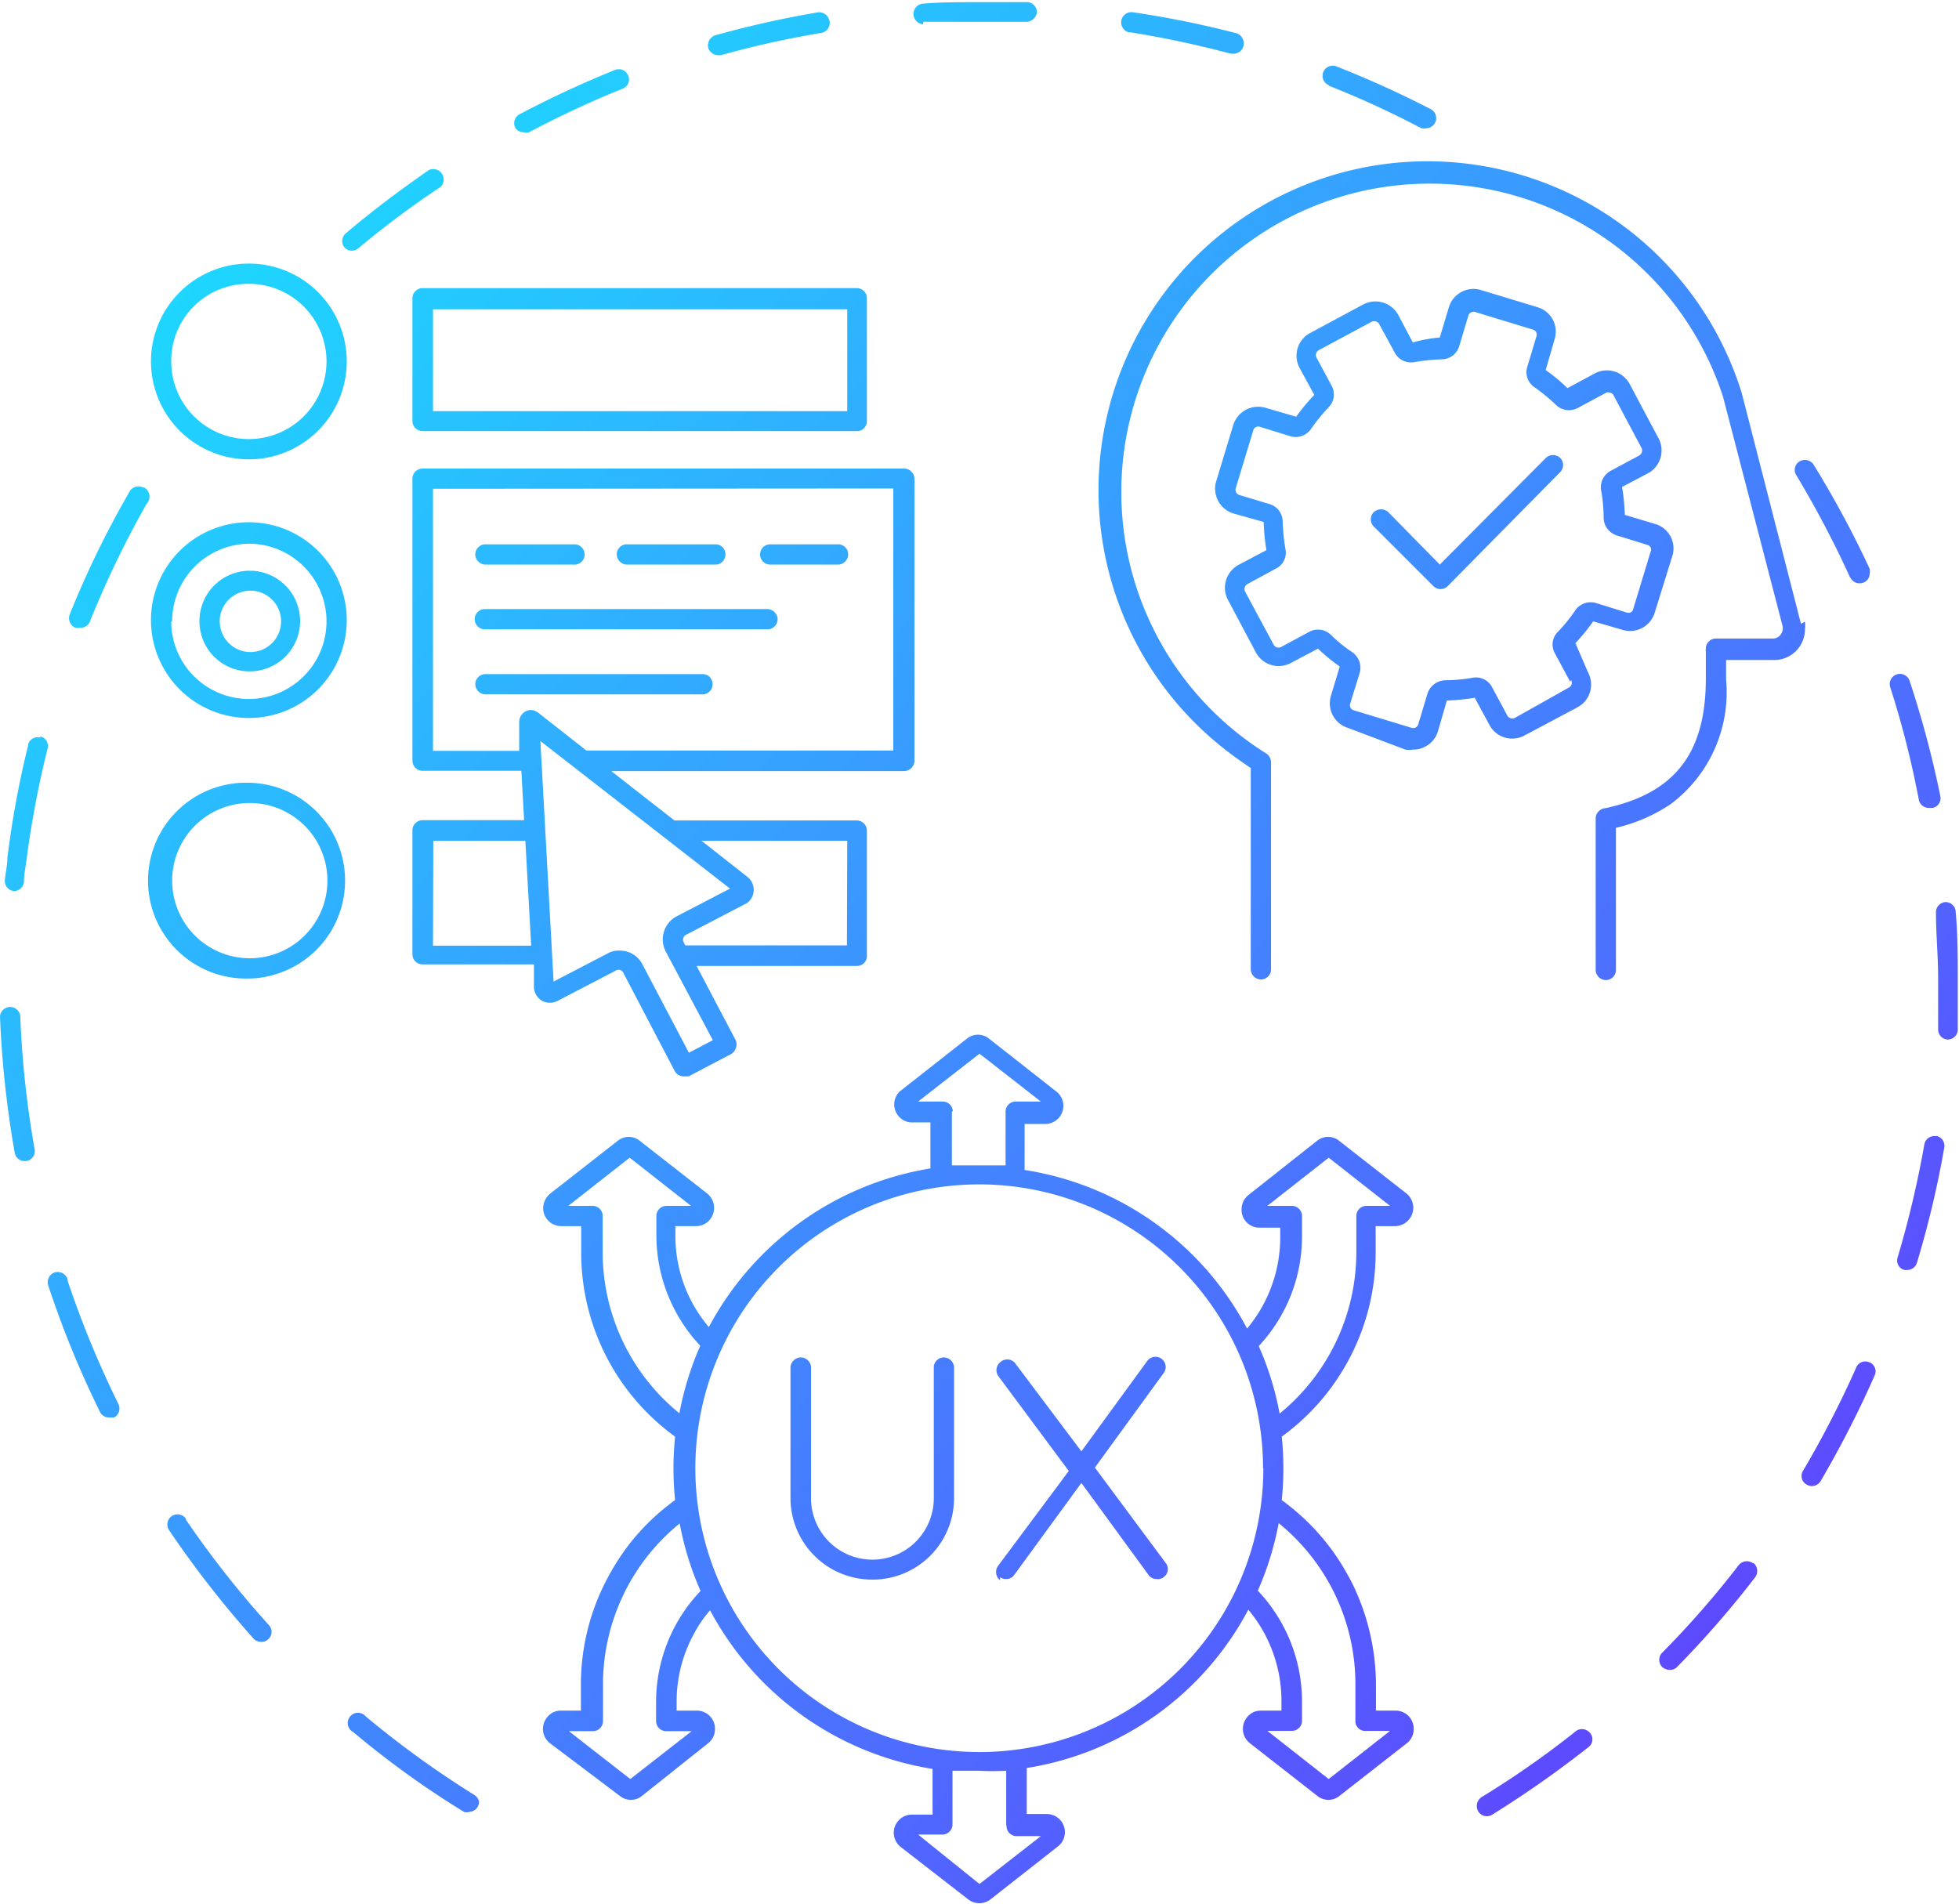 <svg id="_Layer_" data-name=" Layer " xmlns="http://www.w3.org/2000/svg" xmlns:xlink="http://www.w3.org/1999/xlink" viewBox="0 0 63.84 62.05"><defs><style>.cls-1{fill:url(#linear-gradient);}</style><linearGradient id="linear-gradient" x1="711.08" y1="-507.11" x2="757.87" y2="-553.9" gradientTransform="matrix(1, 0, 0, -1, -699.15, -493.96)" gradientUnits="userSpaceOnUse"><stop offset="0" stop-color="#1ed6ff"/><stop offset="1" stop-color="#5d4aff"/></linearGradient></defs><path class="cls-1" d="M20.88,9.78A.33.33,0,0,1,21,9.33h0a33.86,33.86,0,0,1,3.12-1.45.33.33,0,0,1,.43.18.32.32,0,0,1-.18.43h0a32.55,32.55,0,0,0-3.05,1.42.32.32,0,0,1-.16,0A.33.33,0,0,1,20.88,9.78ZM34.17,6.31h0c.58,0,1.17,0,1.75,0h0c.53,0,1.07,0,1.6,0A.35.35,0,0,0,37.87,6a.33.33,0,0,0-.29-.33c-.55,0-1.1,0-1.64,0h0c-.6,0-1.2,0-1.8.05a.34.34,0,0,0-.29.37.34.34,0,0,0,.31.3Zm6.73.34a33.15,33.15,0,0,1,3.29.7h.09A.33.33,0,0,0,44.61,7a.34.34,0,0,0-.25-.32A31.86,31.86,0,0,0,41,6a.33.33,0,0,0-.1.66ZM47.4,8.4a30.44,30.44,0,0,1,3,1.38.4.4,0,0,0,.15,0,.33.33,0,0,0,.16-.62,32.89,32.89,0,0,0-3.09-1.4.33.33,0,0,0-.25.61Zm-19.92-1h.09a30.64,30.64,0,0,1,3.29-.73.33.33,0,0,0,.25-.4A.35.35,0,0,0,30.75,6a32.55,32.55,0,0,0-3.36.75.35.35,0,0,0-.23.41.35.35,0,0,0,.31.24ZM15.54,13.77a.35.35,0,0,0,.22-.08,29.56,29.56,0,0,1,2.68-2,.34.34,0,0,0-.38-.55c-.94.65-1.86,1.34-2.73,2.08a.33.33,0,0,0,0,.47A.37.37,0,0,0,15.54,13.77ZM4.74,38.71a.33.33,0,0,0-.36-.29.33.33,0,0,0-.3.31,33.11,33.11,0,0,0,.48,4.44.32.32,0,0,0,.32.27h.06a.33.33,0,0,0,.27-.38A31.79,31.79,0,0,1,4.74,38.71Zm1.54,8.57a.34.34,0,0,0-.42-.21.34.34,0,0,0-.21.42,32.24,32.24,0,0,0,1.69,4.13.34.34,0,0,0,.3.18l.15,0a.33.33,0,0,0,.15-.44,32.42,32.42,0,0,1-1.65-4ZM5.39,29.64a.32.32,0,0,0-.4.24H5a30.71,30.71,0,0,0-.68,3.69c0,.24-.06.47-.08.7a.33.33,0,0,0,.29.37h0a.33.33,0,0,0,.33-.3c0-.23.05-.46.08-.69A32,32,0,0,1,5.63,30a.32.32,0,0,0-.24-.4ZM10.14,55.1a.33.33,0,1,0-.55.37h0A33.35,33.35,0,0,0,12.34,59a.34.34,0,0,0,.25.11.33.33,0,0,0,.34-.32.32.32,0,0,0-.09-.23,31.8,31.8,0,0,1-2.7-3.43ZM8.75,21.49a.34.34,0,0,0-.45.13l-.06.11a31.15,31.15,0,0,0-1.89,3.9.34.34,0,0,0,.19.43.27.27,0,0,0,.12,0A.34.34,0,0,0,7,25.88a32.07,32.07,0,0,1,1.84-3.83l.07-.1a.34.34,0,0,0-.13-.46ZM19.54,64.1A31.5,31.5,0,0,1,16,61.54a.33.33,0,0,0-.51.43.28.28,0,0,0,.09.07,29.94,29.94,0,0,0,3.62,2.61.26.26,0,0,0,.17,0,.33.33,0,0,0,.32-.34A.35.35,0,0,0,19.54,64.1ZM67.48,35a.33.33,0,0,0-.31.35h0c0,.7.07,1.41.07,2.11s0,1.12,0,1.67a.33.33,0,0,0,.31.35h0a.33.33,0,0,0,.33-.32c0-.56,0-1.13,0-1.7s0-1.44-.07-2.16a.33.33,0,0,0-.36-.3Zm-3.1-10.58a.32.32,0,0,0,.3.19.32.32,0,0,0,.33-.32.4.4,0,0,0,0-.15,32.78,32.78,0,0,0-1.83-3.4.34.34,0,0,0-.46-.1.32.32,0,0,0-.1.45A33.36,33.36,0,0,1,64.38,24.44ZM61.21,56.55a.34.34,0,0,0-.47.06,30.6,30.6,0,0,1-2.49,2.85.33.33,0,0,0,0,.47h0a.36.36,0,0,0,.24.09.31.31,0,0,0,.25-.1A31.94,31.94,0,0,0,61.28,57a.34.34,0,0,0-.07-.47ZM55.46,62a30.22,30.22,0,0,1-3.1,2.17.35.35,0,0,0-.11.46.33.33,0,0,0,.46.11,34.51,34.51,0,0,0,3.16-2.22.32.32,0,0,0,0-.47A.34.34,0,0,0,55.46,62ZM67.17,42.63a.33.33,0,0,0-.38.27,32.8,32.8,0,0,1-.87,3.68.32.32,0,0,0,.22.41l.09,0a.33.33,0,0,0,.32-.24A31.94,31.94,0,0,0,67.44,43a.33.33,0,0,0-.26-.38h0ZM65,50a.32.32,0,0,0-.43.17,33.31,33.31,0,0,1-1.73,3.36.32.32,0,0,0,.11.45h0a.33.33,0,0,0,.46-.11,33.74,33.74,0,0,0,1.76-3.44.32.32,0,0,0-.16-.43Zm2-18.07h.06a.32.32,0,0,0,.25-.39,32.68,32.68,0,0,0-1-3.75.33.33,0,0,0-.42-.21h0a.33.33,0,0,0-.21.42,30.65,30.65,0,0,1,.93,3.66.33.33,0,0,0,.33.27Zm-4.23-6-1.93-7.52A10.72,10.72,0,1,0,44.19,30.17c.21.16.43.31.65.46v6.53a.34.34,0,0,0,.3.36.33.33,0,0,0,.36-.31,0,0,0,0,0,0-.05h0V30.44a.35.35,0,0,0-.15-.28A10.05,10.05,0,1,1,60.23,18.53L62.17,26a.35.35,0,0,1-.06.28.31.31,0,0,1-.25.13H60a.33.33,0,0,0-.33.33h0a.31.31,0,0,0,0,.1v.87c0,2.43-1,3.74-3.28,4.23a.34.34,0,0,0-.31.33v4.91h0a.34.34,0,0,0,.3.36.33.33,0,0,0,.36-.31,0,0,0,0,0,0,0V32.58a5.44,5.44,0,0,0,1.78-.77,4.55,4.55,0,0,0,1.81-4.06v-.64h1.57a1,1,0,0,0,1-1,1,1,0,0,0,0-.25Zm-6.94,1.58a.84.84,0,0,1-.34,1.14h0l-1.73.92a.84.84,0,0,1-1.14-.34l-.48-.89a6.84,6.84,0,0,1-.91.09l-.29,1a.82.82,0,0,1-.41.5.79.79,0,0,1-.4.1.73.73,0,0,1-.25,0L48,29.32a.84.84,0,0,1-.56-1h0l.3-1a5.78,5.78,0,0,1-.71-.58l-.89.47A.84.84,0,0,1,45,26.85h0l-.92-1.73A.85.85,0,0,1,44.46,24l.89-.47a7,7,0,0,1-.09-.92l-1-.28a.85.85,0,0,1-.56-1l.57-1.88h0a.85.85,0,0,1,1.05-.56l1,.29a6.53,6.53,0,0,1,.59-.71l-.48-.88a.84.84,0,0,1,.35-1.14l1.73-.93a.85.85,0,0,1,1.14.35l.47.89A4.68,4.68,0,0,1,51,16.6l.3-1a.84.84,0,0,1,1-.56l1.88.57a.83.83,0,0,1,.56,1.05h0l-.29,1a5.7,5.7,0,0,1,.71.59l.89-.48a.84.84,0,0,1,1.14.35l.92,1.73A.85.85,0,0,1,57.83,21l-.89.47a7,7,0,0,1,.09.91l1,.3a.83.83,0,0,1,.56,1h0L58,25.58a.84.84,0,0,1-1,.56l-1-.29a6.64,6.64,0,0,1-.58.71Zm-.58.31-.5-.93a.58.58,0,0,1,.1-.7,5.28,5.28,0,0,0,.56-.69.61.61,0,0,1,.67-.25l1,.31a.22.22,0,0,0,.14,0,.16.16,0,0,0,.08-.1l.57-1.88a.17.17,0,0,0,0-.14.16.16,0,0,0-.1-.08l-1-.31a.61.61,0,0,1-.43-.57,5.14,5.14,0,0,0-.08-.88.61.61,0,0,1,.3-.65l.93-.5a.22.22,0,0,0,.09-.1.18.18,0,0,0,0-.14l-.92-1.73a.15.15,0,0,0-.11-.08.15.15,0,0,0-.13,0l-.93.5a.61.61,0,0,1-.71-.11,6.13,6.13,0,0,0-.68-.56.59.59,0,0,1-.25-.67l.3-1a.17.17,0,0,0-.12-.22l-1.87-.57a.18.18,0,0,0-.23.12l-.3,1a.6.6,0,0,1-.57.42,6.4,6.4,0,0,0-.88.09.6.6,0,0,1-.65-.31l-.5-.92a.18.18,0,0,0-.1-.09.22.22,0,0,0-.14,0l-1.73.93a.18.18,0,0,0-.08.24h0l.5.93a.59.59,0,0,1-.11.7,6.25,6.25,0,0,0-.56.69.61.61,0,0,1-.67.25l-1-.31a.17.17,0,0,0-.22.12h0l-.57,1.88a.18.18,0,0,0,.11.22h0l1,.3a.6.6,0,0,1,.42.58,6.56,6.56,0,0,0,.09.88.58.58,0,0,1-.31.64l-.92.5a.19.19,0,0,0-.09.24h0l.93,1.73a.18.18,0,0,0,.24.09h0l.93-.5a.53.53,0,0,1,.28-.07.59.59,0,0,1,.42.17,4.57,4.57,0,0,0,.69.56.62.62,0,0,1,.25.68l-.31,1a.17.17,0,0,0,.12.22h0l1.88.57a.17.17,0,0,0,.22-.12h0l.3-1a.63.63,0,0,1,.58-.43,5.24,5.24,0,0,0,.88-.08.59.59,0,0,1,.64.3l.5.93a.19.19,0,0,0,.24.08h0L55.22,28a.18.18,0,0,0,.06-.24h0Zm-.33-6.83a.33.33,0,0,0,0-.47.34.34,0,0,0-.46,0L51,24l-1.68-1.71a.35.35,0,0,0-.47,0,.33.33,0,0,0,0,.47l1.94,1.94a.33.33,0,0,0,.47,0ZM47.51,56.15a8.21,8.21,0,0,1,.66,1.1,7.58,7.58,0,0,1,.75,3.24v.86h.64a.59.59,0,0,1,.59.6.58.58,0,0,1-.22.46l-2.2,1.72a.57.57,0,0,1-.72,0l-2.2-1.72a.59.59,0,0,1-.1-.83.56.56,0,0,1,.46-.23h.67v-.29a4.64,4.64,0,0,0-1.08-3,9.92,9.92,0,0,1-7.22,5.16v1.5h.65a.59.59,0,0,1,.36,1.06l-2.19,1.72a.59.59,0,0,1-.73,0L33.44,65.8a.59.59,0,0,1,.36-1.06h.67V63.25a10,10,0,0,1-7.25-5.17,4,4,0,0,0-.5.72,4.59,4.59,0,0,0-.59,2.26v.29h.66a.59.59,0,0,1,.59.6.58.58,0,0,1-.22.46L25,64.13a.57.57,0,0,1-.72,0L22,62.41a.59.59,0,0,1-.1-.83.56.56,0,0,1,.46-.23h.65v-.86a7.39,7.39,0,0,1,.75-3.23,8.32,8.32,0,0,1,.66-1.11,7.26,7.26,0,0,1,1.66-1.66,10.23,10.23,0,0,1,0-2.07,7.4,7.4,0,0,1-3.06-6v-.86h-.65a.59.59,0,0,1-.59-.59.63.63,0,0,1,.23-.47l2.2-1.72a.57.57,0,0,1,.72,0l2.2,1.72a.6.6,0,0,1,.09.84.58.58,0,0,1-.46.22h-.67v.29a4.58,4.58,0,0,0,1.09,3,10,10,0,0,1,7.22-5.17v-1.5h-.65a.59.59,0,0,1-.36-1l2.2-1.73a.57.57,0,0,1,.72,0l2.19,1.72a.59.59,0,0,1-.36,1.06h-.67v1.5a9.91,9.91,0,0,1,7.25,5.17,4.64,4.64,0,0,0,1.08-3v-.29h-.67a.58.58,0,0,1-.59-.59.6.6,0,0,1,.22-.47L47,42.78a.57.57,0,0,1,.72,0l2.2,1.72a.6.6,0,0,1-.36,1.06h-.65v.86a7.42,7.42,0,0,1-3.06,6,10.23,10.23,0,0,1,0,2.07A7.47,7.47,0,0,1,47.51,56.15Zm.74,5.53V60.49a6.76,6.76,0,0,0-2.5-5.25,10,10,0,0,1-.68,2.2,5.26,5.26,0,0,1,1.44,3.62v.62a.33.33,0,0,1-.33.33h-.8l2,1.57,2-1.57h-.77a.32.32,0,0,1-.36-.29ZM36.87,65.06V63.31a8.69,8.69,0,0,1-.89,0c-.3,0-.57,0-.86,0v1.75a.33.33,0,0,1-.33.33H34L36,67l2-1.56h-.77a.33.33,0,0,1-.35-.32Zm8.37-11.61A9.25,9.25,0,1,0,36,62.7a9.25,9.25,0,0,0,9.25-9.25Zm-18.33,4a9.85,9.85,0,0,1-.68-2.2,6.76,6.76,0,0,0-2.5,5.25v1.19a.33.33,0,0,1-.33.33h-.78l2,1.56,2-1.56h-.83a.33.33,0,0,1-.33-.33h0v-.62a5.25,5.25,0,0,1,1.45-3.62ZM23.72,45.22v1.19a6.76,6.76,0,0,0,2.5,5.25,10,10,0,0,1,.68-2.2,5.27,5.27,0,0,1-1.43-3.61v-.62a.33.33,0,0,1,.33-.33h.8l-2-1.57-2,1.57h.77a.33.33,0,0,1,.35.31ZM35.1,41.83v1.75c.29,0,.59,0,.88,0s.58,0,.87,0V41.83a.33.33,0,0,1,.33-.33H38l-2-1.56L34,41.5h.78a.33.33,0,0,1,.35.31v0Zm10,7.64a9.85,9.85,0,0,1,.68,2.2,6.79,6.79,0,0,0,2.5-5.25V45.23a.33.33,0,0,1,.33-.33h.77l-2-1.57-2,1.57h.8a.33.33,0,0,1,.33.33v.62a5.23,5.23,0,0,1-1.41,3.62ZM32.52,57.08a2.65,2.65,0,0,0,2.65-2.65V50.14a.34.34,0,0,0-.36-.3.33.33,0,0,0-.3.3v4.29a2,2,0,0,1-4,0V50.14a.34.34,0,0,0-.36-.3.35.35,0,0,0-.31.3v4.29a2.66,2.66,0,0,0,2.66,2.65ZM36.67,57a.3.3,0,0,0,.2.06.3.3,0,0,0,.26-.13l2.19-3,2.19,3a.3.3,0,0,0,.26.13A.28.28,0,0,0,42,57a.32.32,0,0,0,.07-.46l-2.31-3.11L42,50.35a.33.33,0,0,0-.53-.4L39.32,52.9,37.14,50a.34.34,0,0,0-.47,0,.34.34,0,0,0-.07.43l2.31,3.11-2.31,3.1a.34.34,0,0,0,.07.46ZM9,17.38a3.19,3.19,0,1,1,3.19,3.19A3.19,3.19,0,0,1,9,17.38Zm.66,0a2.53,2.53,0,1,0,2.53-2.53,2.51,2.51,0,0,0-2.53,2.53ZM9,25.85A3.19,3.19,0,1,1,12.22,29,3.19,3.19,0,0,1,9,25.85Zm.66,0a2.53,2.53,0,1,0,2.53-2.53h0A2.53,2.53,0,0,0,9.69,25.85Zm3.1,11.58a2.76,2.76,0,0,1-.57.06A3.19,3.19,0,0,1,12,31.11h.18a3.19,3.19,0,0,1,.57,6.32Zm-.57-.6A2.53,2.53,0,1,0,9.69,34.3h0a2.53,2.53,0,0,0,2.53,2.53ZM32,19.65H17.85a.33.33,0,0,1-.33-.33h0v-4a.33.33,0,0,1,.33-.33H32a.33.33,0,0,1,.33.33v4a.32.32,0,0,1-.32.33ZM18.19,19h13.5V15.68H18.19Zm-.67,11.4v-9.2a.33.33,0,0,1,.33-.33H33.54a.34.34,0,0,1,.34.33v9.2a.34.34,0,0,1-.34.33H24l2.06,1.61H32a.33.33,0,0,1,.33.33h0v4.07a.32.32,0,0,1-.32.34H26.78l1.28,2.43a.37.37,0,0,1,0,.25.34.34,0,0,1-.17.2l-1.37.72-.15,0a.34.34,0,0,1-.3-.17l-1.68-3.21a.17.17,0,0,0-.22-.08h0l-1.92,1a.55.55,0,0,1-.5,0,.54.54,0,0,1-.27-.44l0-.75H17.85a.33.33,0,0,1-.33-.33h0V32.66a.33.33,0,0,1,.33-.33h3.31l-.09-1.61H17.85a.33.33,0,0,1-.33-.33Zm.67-8.87v8.54H21L21,29.14a.39.39,0,0,1,.36-.4.44.44,0,0,1,.25.08l1.58,1.24h10V21.52ZM31.69,33H26.94l1.5,1.18h0a.54.54,0,0,1,.09.75.49.49,0,0,1-.18.14l-1.92,1a.18.18,0,0,0-.07.24l.05.1h5.27Zm-10-3.25.43,7.84,1.75-.91a.72.72,0,0,1,.38-.1A.83.83,0,0,1,25,37l1.53,2.91.78-.41L25.77,36.6a.85.85,0,0,1,.35-1.13l1.75-.91Zm-3.5,6.67h3.2L21.2,33h-3ZM10.58,25.85a1.64,1.64,0,1,1,1.64,1.63h0A1.63,1.63,0,0,1,10.58,25.85Zm.66,0a1,1,0,1,0,1-1h0a1,1,0,0,0-1,1ZM19.88,24h2.89a.33.33,0,0,0,.36-.3.33.33,0,0,0-.31-.36H19.88a.33.33,0,0,0-.31.36.34.34,0,0,0,.31.3Zm4.65,0h2.89a.33.33,0,0,0,.3-.36.32.32,0,0,0-.3-.3H24.54a.33.33,0,0,0-.36.3.34.34,0,0,0,.31.36h0Zm4.65,0h2.24a.34.34,0,0,0,.3-.36.33.33,0,0,0-.3-.3H29.18a.33.33,0,0,0,0,.66Zm-9.3,2.11h9.23a.33.33,0,0,0,.31-.36.35.35,0,0,0-.31-.3H19.88a.33.33,0,0,0,0,.66Zm0,2.12H27a.33.33,0,0,0,.3-.36.32.32,0,0,0-.3-.3H19.88a.33.33,0,0,0-.31.36.34.34,0,0,0,.31.3Z" transform="translate(-4.08 -5.6)"/></svg>